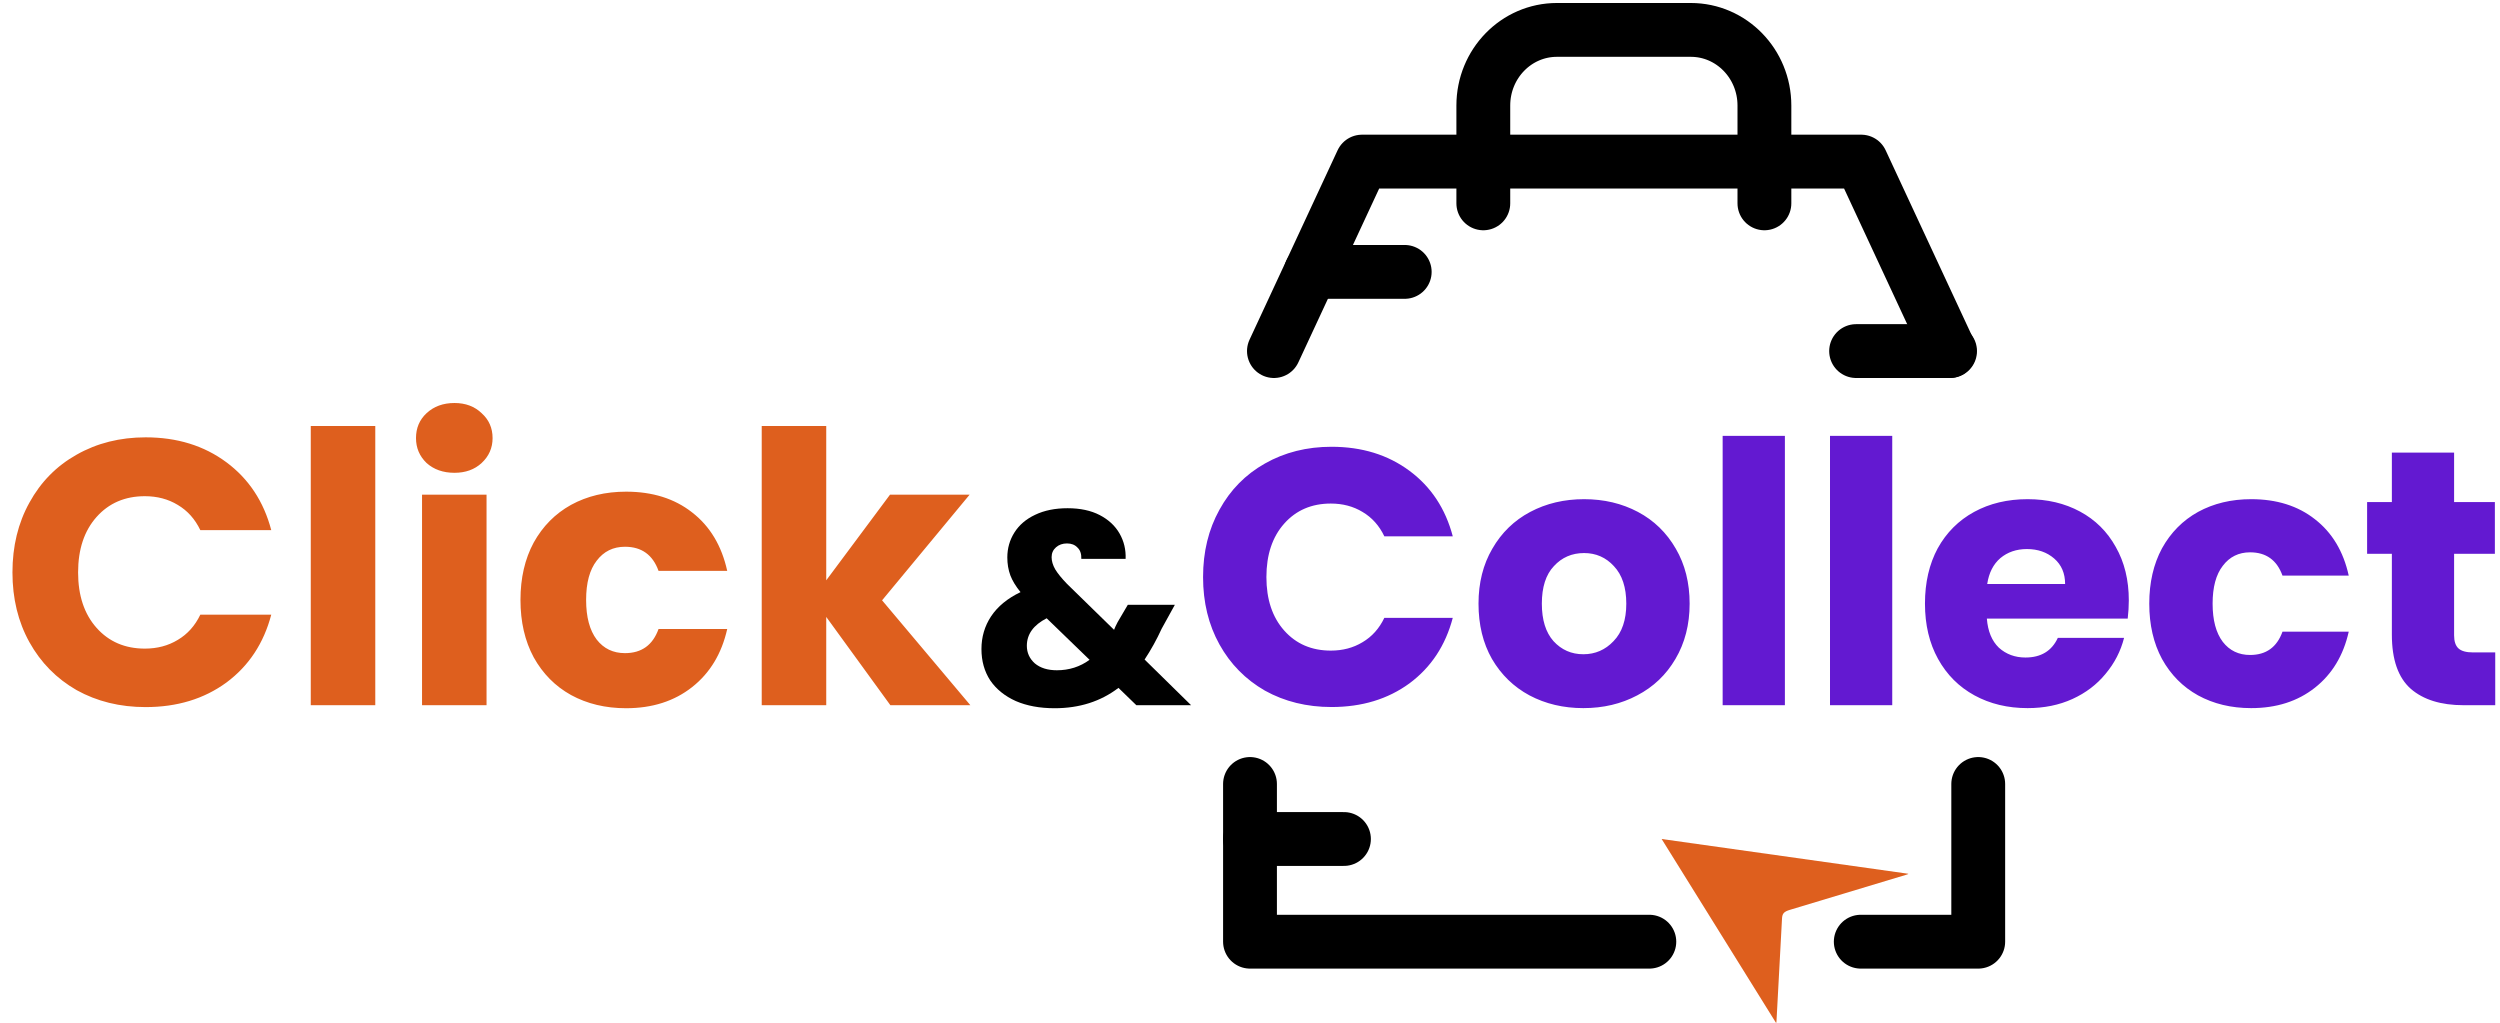 <svg width="418" height="171" viewBox="0 0 418 171" fill="none" xmlns="http://www.w3.org/2000/svg">
<path d="M2.082 95.706C2.082 91.332 3.028 87.442 4.92 84.036C6.813 80.588 9.441 77.917 12.805 76.025C16.212 74.091 20.059 73.123 24.349 73.123C29.605 73.123 34.105 74.511 37.848 77.287C41.591 80.062 44.093 83.847 45.355 88.641H33.495C32.612 86.791 31.351 85.382 29.711 84.415C28.113 83.447 26.283 82.964 24.223 82.964C20.901 82.964 18.209 84.12 16.148 86.433C14.088 88.746 13.058 91.837 13.058 95.706C13.058 99.575 14.088 102.666 16.148 104.979C18.209 107.292 20.901 108.448 24.223 108.448C26.283 108.448 28.113 107.965 29.711 106.997C31.351 106.03 32.612 104.621 33.495 102.771H45.355C44.093 107.565 41.591 111.35 37.848 114.125C34.105 116.859 29.605 118.226 24.349 118.226C20.059 118.226 16.212 117.279 12.805 115.387C9.441 113.453 6.813 110.782 4.92 107.376C3.028 103.969 2.082 100.08 2.082 95.706ZM62.747 71.231V117.91H51.96V71.231H62.747ZM75.989 79.053C74.096 79.053 72.54 78.506 71.321 77.413C70.143 76.277 69.555 74.89 69.555 73.249C69.555 71.567 70.143 70.18 71.321 69.086C72.54 67.951 74.096 67.383 75.989 67.383C77.839 67.383 79.353 67.951 80.531 69.086C81.75 70.18 82.36 71.567 82.36 73.249C82.36 74.89 81.75 76.277 80.531 77.413C79.353 78.506 77.839 79.053 75.989 79.053ZM81.35 82.712V117.91H70.564V82.712H81.35ZM87.023 100.311C87.023 96.652 87.759 93.456 89.231 90.723C90.745 87.989 92.826 85.886 95.475 84.415C98.167 82.943 101.237 82.207 104.685 82.207C109.101 82.207 112.78 83.363 115.724 85.676C118.71 87.989 120.665 91.248 121.591 95.454H110.11C109.143 92.762 107.271 91.417 104.496 91.417C102.519 91.417 100.942 92.195 99.765 93.751C98.588 95.264 97.999 97.451 97.999 100.311C97.999 103.17 98.588 105.378 99.765 106.934C100.942 108.448 102.519 109.205 104.496 109.205C107.271 109.205 109.143 107.859 110.11 105.168H121.591C120.665 109.289 118.71 112.527 115.724 114.882C112.738 117.237 109.059 118.415 104.685 118.415C101.237 118.415 98.167 117.679 95.475 116.207C92.826 114.735 90.745 112.632 89.231 109.899C87.759 107.166 87.023 103.969 87.023 100.311ZM148.871 117.91L138.147 103.149V117.91H127.36V71.231H138.147V97.031L148.808 82.712H162.118L147.483 100.374L162.244 117.91H148.871Z" fill="#DE5F1E"/>
<path d="M189.997 117.91L187.007 115.012C184.033 117.281 180.475 118.416 176.335 118.416C173.851 118.416 171.689 118.017 169.849 117.22C168.009 116.392 166.583 115.242 165.571 113.77C164.59 112.267 164.099 110.519 164.099 108.526C164.099 106.502 164.636 104.677 165.709 103.052C166.813 101.396 168.454 100.047 170.631 99.004C169.834 98.023 169.267 97.088 168.929 96.198C168.592 95.278 168.423 94.281 168.423 93.208C168.423 91.675 168.822 90.279 169.619 89.022C170.417 87.765 171.567 86.784 173.069 86.078C174.603 85.342 176.412 84.974 178.497 84.974C180.613 84.974 182.407 85.358 183.879 86.124C185.351 86.891 186.455 87.918 187.191 89.206C187.927 90.494 188.265 91.905 188.203 93.438H180.797C180.828 92.61 180.613 91.981 180.153 91.552C179.724 91.092 179.141 90.862 178.405 90.862C177.669 90.862 177.056 91.077 176.565 91.506C176.075 91.936 175.829 92.487 175.829 93.162C175.829 93.806 176.029 94.481 176.427 95.186C176.857 95.891 177.516 96.704 178.405 97.624L186.271 105.306C186.333 105.153 186.409 104.969 186.501 104.754C186.624 104.539 186.747 104.294 186.869 104.018L188.571 101.12H196.437L194.229 105.122C193.401 106.931 192.451 108.649 191.377 110.274L199.151 117.91H189.997ZM176.703 112.068C178.758 112.068 180.583 111.485 182.177 110.32L175.001 103.374C172.793 104.509 171.689 106.042 171.689 107.974C171.689 109.139 172.134 110.121 173.023 110.918C173.943 111.685 175.17 112.068 176.703 112.068Z" fill="black"/>
<path d="M201.153 96.487C201.153 92.268 202.066 88.515 203.892 85.228C205.717 81.901 208.253 79.325 211.499 77.499C214.786 75.633 218.498 74.7 222.636 74.7C227.708 74.7 232.049 76.038 235.661 78.716C239.272 81.394 241.686 85.046 242.903 89.671H231.461C230.609 87.886 229.392 86.527 227.81 85.594C226.268 84.66 224.503 84.194 222.515 84.194C219.309 84.194 216.713 85.309 214.725 87.541C212.737 89.772 211.743 92.755 211.743 96.487C211.743 100.22 212.737 103.202 214.725 105.434C216.713 107.665 219.309 108.781 222.515 108.781C224.503 108.781 226.268 108.315 227.81 107.381C229.392 106.448 230.609 105.089 231.461 103.304H242.903C241.686 107.929 239.272 111.581 235.661 114.259C232.049 116.896 227.708 118.214 222.636 118.214C218.498 118.214 214.786 117.302 211.499 115.476C208.253 113.609 205.717 111.033 203.892 107.747C202.066 104.46 201.153 100.707 201.153 96.487ZM264.734 118.397C261.407 118.397 258.405 117.687 255.727 116.267C253.09 114.847 251 112.818 249.459 110.181C247.957 107.544 247.207 104.46 247.207 100.93C247.207 97.441 247.978 94.378 249.519 91.74C251.061 89.062 253.171 87.014 255.849 85.594C258.527 84.173 261.529 83.463 264.856 83.463C268.183 83.463 271.186 84.173 273.863 85.594C276.541 87.014 278.651 89.062 280.193 91.74C281.735 94.378 282.506 97.441 282.506 100.93C282.506 104.42 281.714 107.503 280.132 110.181C278.59 112.818 276.46 114.847 273.742 116.267C271.064 117.687 268.061 118.397 264.734 118.397ZM264.734 109.39C266.723 109.39 268.406 108.659 269.786 107.199C271.206 105.738 271.916 103.649 271.916 100.93C271.916 98.212 271.226 96.122 269.847 94.662C268.508 93.201 266.844 92.471 264.856 92.471C262.828 92.471 261.144 93.201 259.805 94.662C258.466 96.082 257.796 98.171 257.796 100.93C257.796 103.649 258.446 105.738 259.744 107.199C261.083 108.659 262.746 109.39 264.734 109.39ZM298.434 72.874V117.91H288.027V72.874H298.434ZM316.383 72.874V117.91H305.976V72.874H316.383ZM355.937 100.382C355.937 101.356 355.876 102.371 355.754 103.425H332.202C332.364 105.535 333.033 107.158 334.21 108.294C335.427 109.39 336.908 109.937 338.653 109.937C341.249 109.937 343.055 108.842 344.069 106.651H355.146C354.578 108.883 353.543 110.891 352.042 112.676C350.581 114.461 348.735 115.861 346.504 116.876C344.272 117.89 341.777 118.397 339.018 118.397C335.691 118.397 332.729 117.687 330.132 116.267C327.536 114.847 325.507 112.818 324.046 110.181C322.586 107.544 321.855 104.46 321.855 100.93C321.855 97.4 322.565 94.317 323.985 91.68C325.446 89.042 327.475 87.014 330.071 85.594C332.668 84.173 335.65 83.463 339.018 83.463C342.304 83.463 345.226 84.153 347.782 85.533C350.338 86.912 352.326 88.88 353.746 91.436C355.207 93.992 355.937 96.974 355.937 100.382ZM345.286 97.644C345.286 95.859 344.678 94.439 343.461 93.384C342.243 92.329 340.722 91.801 338.896 91.801C337.152 91.801 335.671 92.308 334.453 93.323C333.277 94.337 332.546 95.777 332.262 97.644H345.286ZM359.358 100.93C359.358 97.4 360.068 94.317 361.488 91.68C362.949 89.042 364.957 87.014 367.513 85.594C370.11 84.173 373.072 83.463 376.399 83.463C380.659 83.463 384.209 84.579 387.049 86.811C389.93 89.042 391.817 92.187 392.709 96.244H381.633C380.7 93.647 378.894 92.349 376.216 92.349C374.309 92.349 372.788 93.1 371.652 94.601C370.516 96.061 369.948 98.171 369.948 100.93C369.948 103.689 370.516 105.819 371.652 107.321C372.788 108.781 374.309 109.511 376.216 109.511C378.894 109.511 380.7 108.213 381.633 105.616H392.709C391.817 109.593 389.93 112.717 387.049 114.989C384.169 117.261 380.618 118.397 376.399 118.397C373.072 118.397 370.11 117.687 367.513 116.267C364.957 114.847 362.949 112.818 361.488 110.181C360.068 107.544 359.358 104.46 359.358 100.93ZM417.203 109.085V117.91H411.909C408.135 117.91 405.194 116.997 403.084 115.171C400.974 113.305 399.919 110.282 399.919 106.103V92.592H395.781V83.95H399.919V75.673H410.326V83.95H417.143V92.592H410.326V106.225C410.326 107.239 410.57 107.97 411.057 108.416C411.544 108.862 412.355 109.085 413.491 109.085H417.203Z" fill="#6319D1"/>
<path d="M213 58.7L227.729 27.02H311.198L325.939 58.7" stroke="black" stroke-width="9" stroke-linecap="round" stroke-linejoin="round"/>
<path d="M248.01 34V17.646C248.01 10.658 253.518 5 260.32 5H282.699C289.501 5 295.01 10.658 295.01 17.646V34" stroke="black" stroke-width="9" stroke-linecap="round" stroke-linejoin="round"/>
<path d="M219.16 45.46H234.869" stroke="black" stroke-width="9" stroke-linecap="round" stroke-linejoin="round"/>
<path d="M310.34 58.7H326.049" stroke="black" stroke-width="9" stroke-linecap="round" stroke-linejoin="round"/>
<path fill-rule="evenodd" clip-rule="evenodd" d="M296.936 171C290.582 160.78 284.228 150.56 277.826 140.28C291.611 142.22 305.323 144.15 319.047 146.09C319.047 146.11 319.047 146.13 319.047 146.15C318.902 146.2 318.768 146.24 318.623 146.29C312.173 148.24 305.722 150.19 299.259 152.13C298.279 152.43 297.989 152.74 297.952 153.6C297.65 159.29 297.335 164.98 297.033 170.67C297.033 170.78 297.021 170.89 297.008 170.99C296.984 170.99 296.948 170.99 296.924 170.99L296.936 171Z" fill="#DE5F1E"/>
<path d="M275.769 157.45H209V131.08" stroke="black" stroke-width="9" stroke-linecap="round" stroke-linejoin="round"/>
<path d="M330.761 131.08V157.45H311.119" stroke="black" stroke-width="9" stroke-linecap="round" stroke-linejoin="round"/>
<path d="M209 140.28H224.709" stroke="black" stroke-width="9" stroke-linecap="round" stroke-linejoin="round"/>
</svg>
